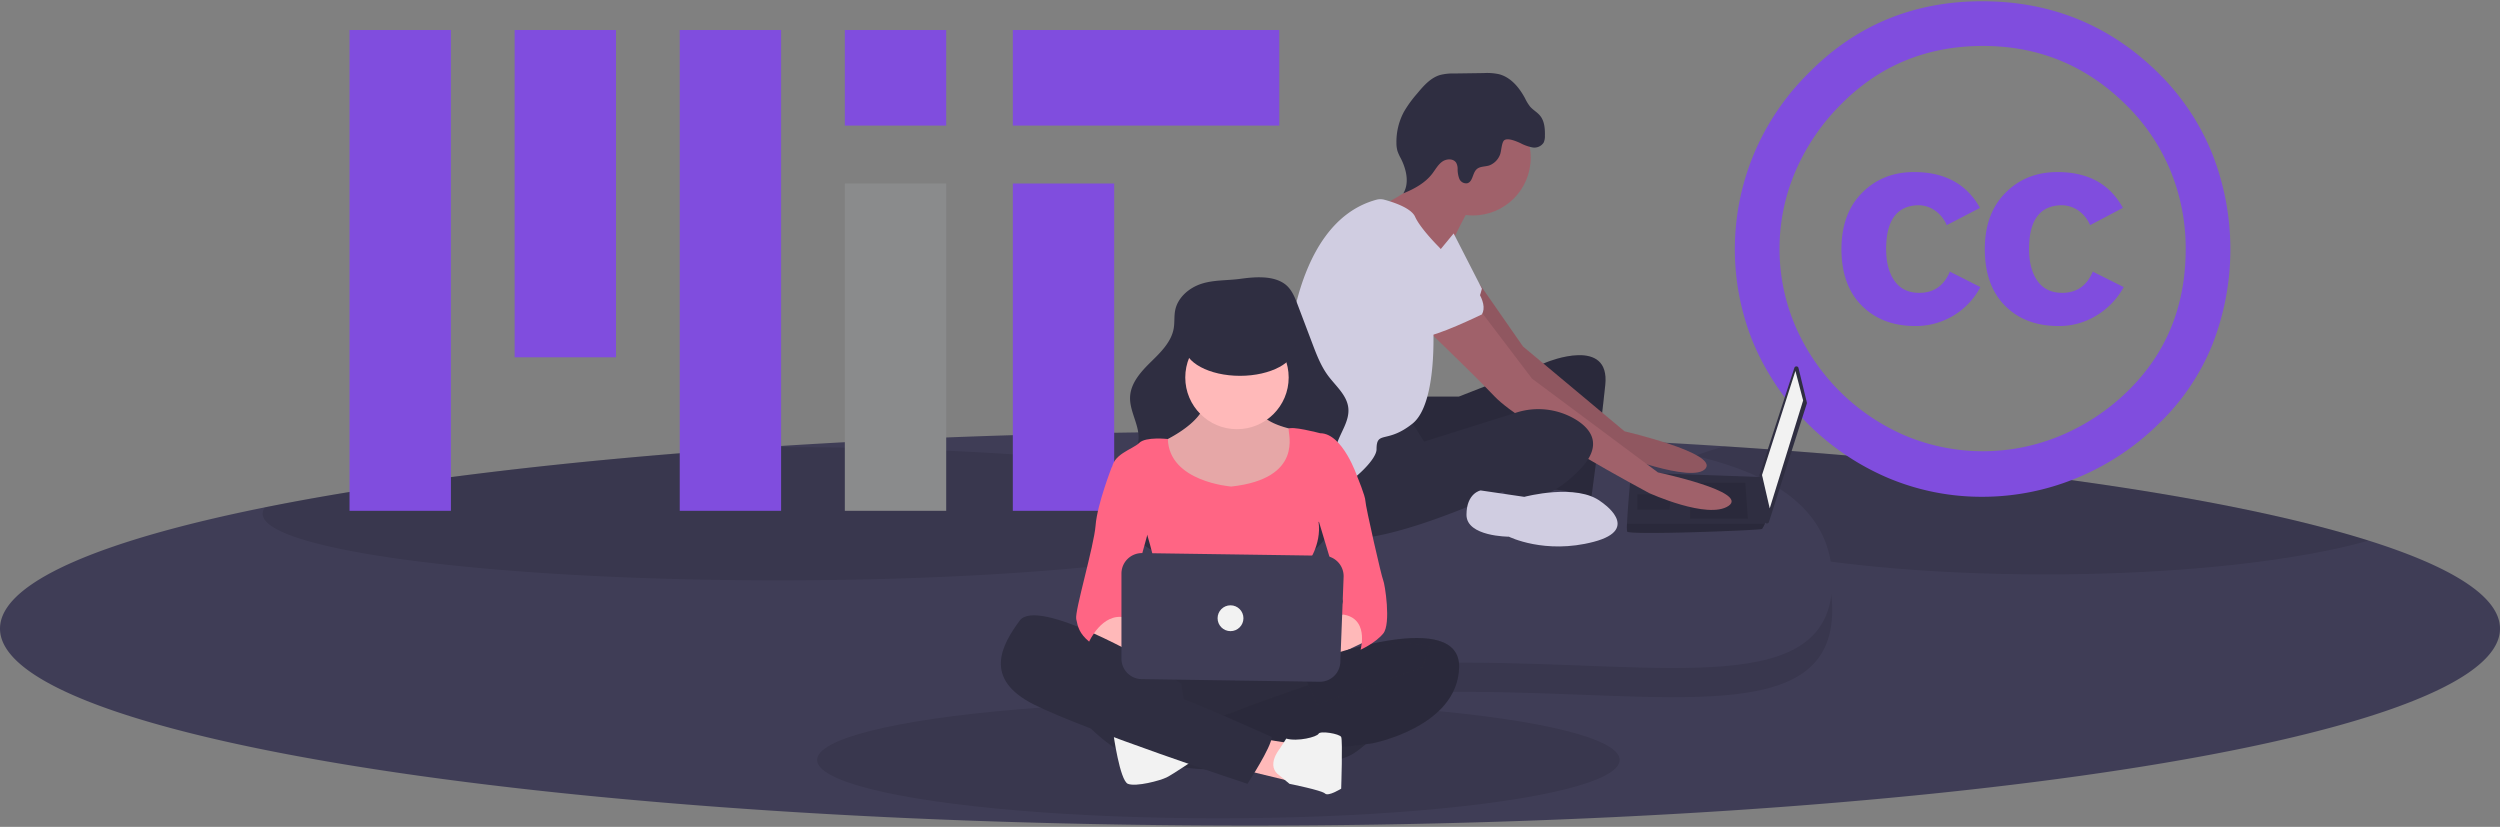 <?xml version="1.0" encoding="UTF-8" standalone="no"?>
<svg
   xmlns:dc="http://purl.org/dc/elements/1.1/"
   xmlns:cc="http://creativecommons.org/ns#"
   xmlns:rdf="http://www.w3.org/1999/02/22-rdf-syntax-ns#"
   xmlns:svg="http://www.w3.org/2000/svg"
   xmlns="http://www.w3.org/2000/svg"
   xmlns:sodipodi="http://sodipodi.sourceforge.net/DTD/sodipodi-0.dtd"
   xmlns:inkscape="http://www.inkscape.org/namespaces/inkscape"
   id="a58ef234-55dd-4456-b368-278f056cc5c7"
   data-name="Layer 1"
   width="1028"
   height="340"
   viewBox="0 0 1028 340"
   version="1.1"
   sodipodi:docname="opensource.svg"
   inkscape:version="1.0 (4035a4fb49, 2020-05-01)">
  <rect x="0" y="0" width="1028" height="340" fill="#808080" stroke="none"/>
  <defs
     id="defs121" />
  <sodipodi:namedview
     inkscape:document-rotation="0"
     pagecolor="#ffffff"
     bordercolor="#666666"
     borderopacity="1"
     objecttolerance="10"
     gridtolerance="10"
     guidetolerance="10"
     inkscape:pageopacity="0"
     inkscape:pageshadow="2"
     inkscape:window-width="640"
     inkscape:window-height="480"
     id="namedview119"
     showgrid="false"
     inkscape:zoom="0.75731964"
     inkscape:cx="531.21593"
     inkscape:cy="480.4864"
     inkscape:current-layer="a58ef234-55dd-4456-b368-278f056cc5c7" />
  <title
     id="title2">open source</title>
  <path
     d="m 1028,258.484 a 13.69,13.69 0 0 1 -0.17,2.12 c -7.14,43.76 -234.46,78.88 -513.83,78.88 -279.37,0 -506.69,-35.12 -513.83,-78.88 a 13.675,13.675 0 0 1 -0.17,-2.12 c 0,-0.2 0,-0.41 0.02,-0.61 0,-0.11 0.01,-0.21 0.01,-0.32 a 0.489,0.489 0 0 0 0.01,-0.12 c 0.04,-0.45 0.1,-0.88 0.18,-1.32 3.26,-17.89 43.35,-34.33 108.74,-47.5 53.48,-10.77 123.89,-19.36 204.93,-24.76 61.5,-4.1 129.12,-6.37 200.11,-6.37 57.12,0 112.06,1.47 163.38,4.17 h 0.02 q 16.11,0.855 31.74,1.87 c 71.33,4.62 134.63,11.69 185.63,20.54 31.37,5.45 58.1,11.58 79.19,18.22 h 0.01 c 32.46,10.23 51.6,21.7 53.81,33.83 0.08,0.44 0.14,0.87 0.18,1.32 a 0.487,0.487 0 0 0 0.01,0.12 c 0,0.11 0.01,0.21 0.01,0.32 0.02,0.2 0.02,0.41 0.02,0.61 z"
     fill="#3f3d56"
     id="path6" />
  <ellipse
     cx="501"
     cy="312.484"
     rx="165"
     ry="24"
     opacity="0.1"
     id="ellipse8" />
  <path
     d="m 973.96,222.284 c -5.77,1.65 -12.27,3.18 -19.4,4.58 -29.36,5.78 -69.42,9.33 -113.53,9.33 -49.28,0 -93.45,-4.43 -123.38,-11.44 -24.84,-5.82 -39.88,-13.39 -39.88,-21.7 0,-7.3 11.64,-14.06 31.37,-19.53 71.33,4.62 134.63,11.69 185.63,20.54 31.37,5.45 58.1,11.58 79.19,18.22 z"
     opacity="0.1"
     id="path10" />
  <path
     d="m 532,211.234 c 0,15.13 -94.92,27.4 -212,27.4 -117.08,0 -212,-12.27 -212,-27.4 a 4.372,4.372 0 0 1 0.96,-2.62 c 53.48,-10.77 123.89,-19.36 204.93,-24.76 q 3.045,-0.015 6.11,-0.01 c 117.08,-1e-5 212,12.26 212,27.39 z"
     opacity="0.1"
     id="path12" />
  <rect
     x="416.472"
     y="75.462"
     width="41.685"
     height="134.584"
     fill="#804dde"
     id="rect14" />
  <rect
     x="279.506"
     y="12.338"
     width="41.685"
     height="197.708"
     fill="#804dde"
     id="rect16" />
  <rect
     x="143.73"
     y="12.338"
     width="41.685"
     height="197.708"
     fill="#804dde"
     id="rect18" />
  <rect
     x="211.618"
     y="12.338"
     width="41.685"
     height="134.584"
     fill="#804dde"
     id="rect20" />
  <rect
     x="347.393"
     y="12.338"
     width="41.685"
     height="39.303"
     fill="#804dde"
     id="rect22" />
  <rect
     x="347.393"
     y="75.462"
     width="41.685"
     height="134.584"
     fill="#8a8b8c"
     id="rect24" />
  <rect
     x="416.472"
     y="12.338"
     width="109.573"
     height="39.303"
     fill="#804dde"
     id="rect26" />
  <path
     d="m 815.062,0.516 q 42.748,0 72.774,29.839 a 97.983,97.983 0 0 1 21.832,32.838 107.346,107.346 0 0 1 0.096,78.409 93.533,93.533 0 0 1 -21.739,32.294 104.704,104.704 0 0 1 -33.841,22.561 101.425,101.425 0 0 1 -39.114,7.823 99.015,99.015 0 0 1 -38.662,-7.734 104.845,104.845 0 0 1 -55.399,-55.396 101.764,101.764 0 0 1 0.089,-77.594 102.307,102.307 0 0 1 22.469,-33.386 Q 772.673,0.522 815.062,0.516 Z m 0.369,18.377 q -34.93,0 -58.768,24.379 a 87.595,87.595 0 0 0 -18.466,27.381 80.789,80.789 0 0 0 0,63.311 86.249,86.249 0 0 0 45.577,45.31 82.687,82.687 0 0 0 63.41,-0.089 87.995,87.995 0 0 0 27.741,-18.374 q 23.831,-23.287 23.828,-58.405 a 83.659,83.659 0 0 0 -6.186,-32.02 81.465,81.465 0 0 0 -18.002,-26.929 q -24.576,-24.562 -59.134,-24.564 z m -1.277,66.591 -13.649,7.097 a 14.006,14.006 0 0 0 -5.365,-6.368 12.087,12.087 0 0 0 -5.916,-1.818 q -13.64,0 -13.646,18.011 0,8.186 3.454,13.095 3.458,4.914 10.192,4.916 8.916,0 12.557,-8.733 l 12.551,6.368 a 29.99,29.99 0 0 1 -26.745,16.012 q -13.644,0 -22.016,-8.37 -8.367,-8.367 -8.367,-23.284 0,-14.557 8.46,-23.105 8.458,-8.549 21.38,-8.552 18.927,-0.01 27.111,14.732 z m 58.765,0 -13.465,7.097 a 13.992,13.992 0 0 0 -5.368,-6.368 12.373,12.373 0 0 0 -6.094,-1.818 q -13.644,0 -13.649,18.011 0,8.186 3.458,13.095 3.453,4.914 10.192,4.916 8.907,0 12.548,-8.733 l 12.735,6.368 a 31.277,31.277 0 0 1 -11.274,11.736 29.398,29.398 0 0 1 -15.464,4.276 q -13.831,0 -22.099,-8.37 -8.291,-8.367 -8.284,-23.284 0,-14.557 8.463,-23.105 8.453,-8.549 21.373,-8.552 18.922,-0.01 26.929,14.732 z"
     fill="#804dde"
     id="path28" />
  <path
     d="m 753.417,250.822 c 0,48.737 -67.934,33.663 -151.113,33.663 -83.179,0 -150.104,15.075 -150.104,-33.663 0,-48.738 67.925,-59.337 151.104,-59.337 83.179,0 150.113,10.6 150.113,59.337 z"
     opacity="0.1"
     id="path30" />
  <path
     d="m 753.417,238.822 c 0,48.737 -67.934,33.663 -151.113,33.663 -83.179,0 -150.104,15.075 -150.104,-33.663 0,-48.738 67.925,-59.337 151.104,-59.337 83.179,0 150.113,10.6 150.113,59.337 z"
     fill="#3f3d56"
     id="path32" />
  <path
     d="m 739.542,151.329 3.434,14.164 a 0.885,0.885 0 0 1 -0.017,0.478 l -15.575,48.673 a 0.885,0.885 0 0 1 -1.722,-0.17 l -2.155,-18.961 a 0.885,0.885 0 0 1 0.038,-0.374 l 14.297,-43.876 a 0.885,0.885 0 0 1 1.701,0.066 z"
     fill="#2f2e41"
     id="path34" />
  <polygon
     transform="translate(0,-259.513)"
     points="738.278,412.038 741.449,424.19 727.711,468.572 724.541,454.835 "
     fill="#f2f2f2"
     id="polygon36" />
  <path
     d="m 669.064,218.569 c 0.528,1.585 54.949,-0.528 55.477,-1.057 a 11.469,11.469 0 0 0 1.162,-2.113 c 0.497,-1.057 0.951,-2.113 0.951,-2.113 L 724.541,196.178 670.649,194.265 c 0,0 -1.347,14.498 -1.622,21.134 a 15.853,15.853 0 0 0 0.037,3.17 z"
     fill="#2f2e41"
     id="path38" />
  <polygon
     transform="translate(0,-259.513)"
     points="717.673,458.005 718.729,472.799 694.953,472.799 694.953,458.005 "
     opacity="0.1"
     id="polygon40" />
  <polygon
     transform="translate(0,-259.513)"
     points="673.291,462.76 687.028,462.76 687.17,462.732 686.5,469.1 673.291,469.1 "
     opacity="0.1"
     id="polygon42" />
  <path
     d="m 669.064,218.569 c 0.528,1.585 54.949,-0.528 55.477,-1.057 a 11.469,11.469 0 0 0 1.162,-2.113 H 669.027 a 15.853,15.853 0 0 0 0.037,3.17 z"
     opacity="0.1"
     id="path44" />
  <path
     d="m 585.055,163.092 h 14.794 l 36.457,-14.266 c 0,0 25.889,-10.567 23.776,9.51 -2.113,20.078 -5.812,47.024 -5.812,47.024 0,0 -11.624,-5.284 -17.964,-3.698 -6.34,1.585 -2.113,-32.23 -2.113,-32.23 0,0 -51.779,24.833 -56.534,21.663 -4.755,-3.17 -5.812,-25.361 -5.812,-25.361 z"
     fill="#2f2e41"
     id="path46" />
  <path
     d="m 585.055,163.092 h 14.794 l 36.457,-14.266 c 0,0 25.889,-10.567 23.776,9.51 -2.113,20.078 -5.812,47.024 -5.812,47.024 0,0 -11.624,-5.284 -17.964,-3.698 -6.34,1.585 -2.113,-32.23 -2.113,-32.23 0,0 -51.779,24.833 -56.534,21.663 -4.755,-3.17 -5.812,-25.361 -5.812,-25.361 z"
     opacity="0.1"
     id="path48" />
  <path
     d="m 608.363,116.763 17.904,25.723 41.74,34.871 c 0,0 38.57,8.982 33.286,15.322 -5.284,6.34 -37.513,-6.34 -37.513,-6.34 0,0 -48.08,-34.871 -49.665,-37.513 -1.585,-2.642 -19.021,-27.474 -19.021,-27.474 z"
     fill="#a0616a"
     id="path50" />
  <path
     d="m 608.363,116.763 17.904,25.723 41.74,34.871 c 0,0 38.57,8.982 33.286,15.322 -5.284,6.34 -37.513,-6.34 -37.513,-6.34 0,0 -48.08,-34.871 -49.665,-37.513 -1.585,-2.642 -19.021,-27.474 -19.021,-27.474 z"
     opacity="0.1"
     id="path52" />
  <circle
     cx="605.661"
     cy="64.818"
     r="23.776"
     fill="#a0616a"
     id="circle54" />
  <path
     d="m 604.076,85.952 c 0,0 -7.925,13.737 -9.51,21.134 -1.585,7.397 -23.776,-14.794 -23.776,-14.794 l -2.906,-7.661 c 0,0 20.87,-9.775 19.285,-17.7 -1.585,-7.925 16.907,19.021 16.907,19.021 z"
     fill="#a0616a"
     id="path56" />
  <path
     d="m 597.736,95.991 11.624,22.719 c 0,0 -2.642,11.095 -6.869,12.152 -4.227,1.057 -22.191,-13.737 -22.191,-13.737 z"
     fill="#d0cde1"
     id="path58" />
  <path
     d="m 608.303,127.164 21.663,28.531 51.779,38.57 c 0,0 37.513,7.925 29.06,13.737 -8.454,5.812 -32.758,-5.284 -32.758,-5.284 0,0 -52.307,-28.003 -63.403,-39.627 -11.095,-11.624 -31.701,-31.173 -31.701,-31.173 z"
     fill="#a0616a"
     id="path60" />
  <path
     d="m 579.244,171.546 6.34,10.039 37.839,-11.905 a 29.751,29.751 0 0 1 24.771,2.989 c 6.604,4.161 10.831,10.765 1.321,20.54 -19.021,19.549 -31.701,8.982 -31.701,8.982 0,0 -63.931,30.116 -74.498,15.322 -10.567,-14.794 -11.095,-22.191 -11.095,-22.191 0,0 40.683,-25.361 47.024,-23.776 z"
     fill="#2f2e41"
     id="path62" />
  <path
     d="m 658.497,206.417 c 0,0 16.907,11.095 -3.17,16.379 -20.078,5.284 -34.871,-2.113 -34.871,-2.113 0,0 -17.436,0 -17.436,-8.982 0,-8.982 5.812,-10.039 5.812,-10.039 l 17.964,2.642 c 0,0 21.663,-5.812 31.701,2.113 z"
     fill="#d0cde1"
     id="path64" />
  <path
     d="m 625.166,58.837 a 17.728,17.728 0 0 0 4.982,1.785 4.548,4.548 0 0 0 4.595,-1.969 6.181,6.181 0 0 0 0.522,-2.795 c 0.064,-2.901 -0.146,-6.038 -1.985,-8.283 -1.17,-1.429 -2.878,-2.33 -4.089,-3.724 a 17.598,17.598 0 0 1 -2.067,-3.378 c -2.356,-4.424 -5.843,-8.676 -10.69,-9.951 a 23.183,23.183 0 0 0 -6.24,-0.477 l -12.206,0.172 a 21.251,21.251 0 0 0 -5.872,0.632 c -3.929,1.188 -6.789,4.492 -9.409,7.651 a 47.851,47.851 0 0 0 -5.396,7.448 26.133,26.133 0 0 0 -3.098,12.804 11.98,11.98 0 0 0 0.439,3.388 18.801,18.801 0 0 0 1.332,2.925 c 2.289,4.496 3.648,10.112 1.07,14.449 4.478,-1.829 8.909,-4.228 11.863,-8.058 1.321,-1.714 2.358,-3.72 4.119,-4.977 1.761,-1.258 4.631,-1.367 5.761,0.479 a 5.163,5.163 0 0 1 0.583,2.418 11.084,11.084 0 0 0 0.668,4.081 3.058,3.058 0 0 0 3.322,1.896 c 2.3,-0.648 2.08,-4.179 3.852,-5.782 1.346,-1.218 3.422,-0.985 5.15,-1.538 a 7.643,7.643 0 0 0 4.387,-4.321 c 0.655,-1.468 0.645,-5.31 1.884,-6.105 1.553,-0.997 5.085,0.588 6.525,1.23 z"
     fill="#2f2e41"
     id="path66" />
  <path
     d="m 565.996,82.125 a 6.271,6.271 0 0 1 3.264,0.008 c 3.392,0.911 10.995,3.321 12.625,6.989 2.113,4.755 9.51,12.152 9.51,12.152 0,0 10.039,10.039 7.925,16.907 -2.113,6.869 -10.039,14.794 -10.039,14.794 0,0 2.113,32.758 -8.454,41.212 -10.567,8.454 -14.794,2.642 -14.794,10.567 0,7.925 -32.758,32.758 -39.098,17.436 0,0 3.17,-28.531 2.113,-38.57 -1.041,-9.894 0.483,-71.624 36.947,-81.495 z"
     fill="#d0cde1"
     id="path68" />
  <path
     d="m 582.942,95.462 c 0,0 32.23,23.776 26.418,33.815 0,0 -19.549,9.51 -23.776,8.982 -4.227,-0.528 -20.606,-19.021 -24.833,-20.606 -4.227,-1.585 -6.34,-30.116 22.191,-22.191 z"
     fill="#d0cde1"
     id="path70" />
  <path
     d="m 493.811,116.768 c -5.013,1.693 -9.554,5.652 -10.58,10.843 -0.476,2.406 -0.184,4.907 -0.585,7.327 -0.929,5.612 -5.334,9.897 -9.396,13.878 -4.063,3.981 -8.258,8.606 -8.555,14.286 -0.325,6.22 4.186,12.047 3.406,18.226 -0.907,7.179 -8.489,11.831 -10.364,18.82 -1.252,4.667 0.282,9.694 2.805,13.815 4.809,7.852 13.028,13.183 21.781,16.041 8.753,2.858 18.075,3.459 27.282,3.556 11.211,0.117 23.383,-0.845 31.806,-8.244 a 25.48,25.48 0 0 0 8.459,-16.588 c 0.8,-8.571 -2.777,-17.426 -0.31,-25.673 1.553,-5.19 5.447,-9.93 4.866,-15.316 -0.568,-5.266 -5.168,-8.999 -8.323,-13.253 -2.946,-3.972 -4.734,-8.663 -6.486,-13.288 l -5.995,-15.824 c -1.178,-3.111 -2.473,-6.382 -5.099,-8.424 -4.917,-3.822 -12.822,-3.071 -18.572,-2.283 -5.333,0.731 -11.012,0.37 -16.141,2.102 z"
     fill="#2f2e41"
     id="path72" />
  <path
     d="m 495.688,162.863 c 0,0 2.657,8.637 -17.274,18.602 -19.931,9.966 1.993,20.595 1.993,20.595 l 23.253,5.315 c 0,0 23.917,-3.322 26.575,-7.308 2.657,-3.986 7.308,-17.274 5.979,-19.267 a 31.061,31.061 0 0 0 -3.322,-3.986 c 0,0 -15.945,-2.657 -15.281,-9.966 0.664,-7.308 -21.924,-3.986 -21.924,-3.986 z"
     fill="#ffb9b9"
     id="path74" />
  <path
     d="m 495.688,162.863 c 0,0 2.657,8.637 -17.274,18.602 -19.931,9.966 1.993,20.595 1.993,20.595 l 23.253,5.315 c 0,0 23.917,-3.322 26.575,-7.308 2.657,-3.986 7.308,-17.274 5.979,-19.267 a 31.061,31.061 0 0 0 -3.322,-3.986 c 0,0 -15.945,-2.657 -15.281,-9.966 0.664,-7.308 -21.924,-3.986 -21.924,-3.986 z"
     opacity="0.1"
     id="path76" />
  <circle
     cx="508.643"
     cy="155.223"
     r="21.26"
     fill="#ffb9b9"
     id="circle78" />
  <path
     d="m 506.318,200.068 c 0,0 -25.604,-1.872 -26.089,-19.539 0,0 -9.122,-1.057 -11.78,1.601 -2.657,2.657 -11.294,4.651 -11.294,11.294 0,6.644 14.616,26.575 14.616,26.575 0,0 7.972,26.575 4.651,31.225 -3.322,4.651 -3.986,16.609 -3.986,16.609 0,0 33.218,-2.657 38.533,0 5.315,2.657 26.575,2.657 27.904,0 1.329,-2.657 -1.329,-35.876 -1.329,-35.876 0,0 5.979,-7.972 4.651,-17.274 l 15.945,-18.602 c 0,0 -5.979,-17.938 -15.281,-17.938 0,0 -12.623,-3.322 -12.955,-1.661 -0.332,1.661 6.312,20.263 -23.585,23.585 z"
     fill="#ff6584"
     id="path80" />
  <path
     d="m 446.525,258.532 c 0,0 5.979,9.301 21.26,11.294 15.281,1.993 17.938,-3.322 16.609,-4.651 -1.329,-1.329 -17.274,-7.308 -17.274,-7.308 l -9.301,-7.308 z"
     fill="#ffb9b9"
     id="path82" />
  <path
     d="m 555.481,250.56 -17.274,9.966 c 0,0 -22.589,-1.329 -13.952,5.315 8.637,6.644 24.582,3.986 24.582,3.986 l 15.281,-7.308 z"
     fill="#ffb9b9"
     id="path84" />
  <path
     d="m 469.113,267.833 c 0,0 -15.945,39.198 3.322,45.177 19.267,5.979 72.416,4.651 84.375,-3.322 11.959,-7.972 15.281,-18.602 13.287,-21.924 -1.993,-3.322 -15.281,-12.623 -24.582,-13.287 -9.301,-0.664 -76.403,-6.644 -76.403,-6.644 z"
     fill="#2f2e41"
     id="path86" />
  <path
     d="m 469.113,267.833 c 0,0 -15.945,39.198 3.322,45.177 19.267,5.979 72.416,4.651 84.375,-3.322 11.959,-7.972 15.281,-18.602 13.287,-21.924 -1.993,-3.322 -15.281,-12.623 -24.582,-13.287 -9.301,-0.664 -76.403,-6.644 -76.403,-6.644 z"
     opacity="0.05"
     id="path88" />
  <path
     d="m 544.378,270.269 c 0,0 56.281,-20.373 55.617,4.208 -0.664,24.582 -35.876,31.225 -35.876,31.225 l -10.63,1.329 -58.465,1.993 c 0,0 1.993,-10.63 -2.657,-11.959 0,0 15.281,-3.986 15.945,-4.651 0.664,-0.664 38.533,-13.952 41.191,-14.616 2.657,-0.664 10.63,-5.979 16.609,-5.315 0,0 6.644,-5.315 13.952,-3.986 l -20.595,1.329 z"
     fill="#2f2e41"
     id="path90" />
  <path
     d="m 544.378,270.269 c 0,0 56.281,-20.373 55.617,4.208 -0.664,24.582 -35.876,31.225 -35.876,31.225 l -10.63,1.329 -58.465,1.993 c 0,0 1.993,-10.63 -2.657,-11.959 0,0 15.281,-3.986 15.945,-4.651 0.664,-0.664 38.533,-13.952 41.191,-14.616 2.657,-0.664 10.63,-5.979 16.609,-5.315 0,0 6.644,-5.315 13.952,-3.986 l -20.595,1.329 z"
     opacity="0.1"
     id="path92" />
  <polygon
     transform="translate(0,-259.513)"
     points="576.741,523.36 554.035,527.347 544.187,530.004 534.434,533.081 541.53,549.271 584.714,533.99 588.036,525.354 "
     fill="#2f2e41"
     id="polygon94" />
  <polygon
     transform="translate(0,-259.513)"
     points="576.741,523.36 554.035,527.347 544.187,530.004 534.434,533.081 541.53,549.271 584.714,533.99 588.036,525.354 "
     opacity="0.1"
     id="polygon96" />
  <path
     d="m 442.538,293.079 c 0,0 12.623,15.945 27.239,19.931 14.616,3.986 22.589,-1.329 22.589,-1.329 l -4.651,-18.602 -1.993,-11.959 -8.637,-5.979 -17.274,-7.972 -20.595,-6.644 c 0,0 -8.637,-1.329 -8.637,0 0,1.329 7.972,21.26 7.972,21.26 z"
     fill="#2f2e41"
     id="path98" />
  <path
     d="m 457.819,301.716 c 0,0 2.657,19.267 5.979,20.595 3.322,1.329 13.287,-1.329 15.945,-2.657 2.657,-1.329 11.691,-7.459 11.691,-7.459 0,0 -31.622,-11.808 -33.615,-10.479 z"
     fill="#f2f2f2"
     id="path100" />
  <polygon
     transform="translate(0,-259.513)"
     points="518.277,563.223 530.9,565.216 529.571,580.496 511.964,576.22 "
     fill="#ffb9b9"
     id="polygon102" />
  <path
     d="m 526.186,307.962 c 0,0 -5.916,7.042 0.063,11.028 l 3.986,3.322 c 0,0 13.287,2.657 14.616,3.986 1.329,1.329 6.644,-1.993 6.644,-1.993 0,0 0.664,-19.931 0,-21.26 -0.664,-1.329 -8.637,-2.657 -9.301,-1.329 -0.664,1.329 -8.637,3.322 -13.287,1.993 z"
     fill="#f2f2f2"
     id="path104" />
  <path
     d="m 473.099,272.484 c 0,0 -46.506,-27.239 -53.814,-17.274 -7.308,9.966 -15.281,23.917 5.979,34.547 21.26,10.63 87.697,32.554 87.697,32.554 0,0 9.966,-15.281 9.966,-19.267 0,0 -35.212,-15.945 -41.191,-17.274 -5.979,-1.329 -29.897,-16.609 -33.219,-17.938 -3.322,-1.329 -7.972,-5.315 -7.972,-5.315 z"
     fill="#2f2e41"
     id="path106" />
  <path
     d="m 459.812,190.102 -2.657,1.993 c 0,0 -5.979,15.281 -6.644,23.917 -0.664,8.637 -8.637,35.212 -7.972,38.533 0.664,3.322 1.329,5.979 5.315,9.301 0,0 5.315,-11.959 14.616,-9.966 l 11.294,-41.191 z"
     fill="#ff6584"
     id="path108" />
  <path
     d="m 552.824,190.102 5.315,5.979 c 0,0 3.322,7.972 3.322,9.966 0,1.993 6.644,31.225 7.308,32.554 0.664,1.329 3.322,17.938 0,21.924 -3.322,3.986 -9.301,6.644 -9.301,6.644 0,0 3.986,-13.952 -8.637,-14.616 l 1.329,-5.315 -11.959,-39.862 z"
     fill="#ff6584"
     id="path110" />
  <path
     d="m 461.141,235.843 v 34.995 a 8.413,8.413 0 0 0 8.289,8.413 l 73.185,1.084 a 8.413,8.413 0 0 0 8.532,-8.089 l 1.346,-34.999 a 8.413,8.413 0 0 0 -8.285,-8.736 l -74.531,-1.08 a 8.413,8.413 0 0 0 -8.535,8.413 z"
     fill="#3f3d56"
     id="path112" />
  <ellipse
     cx="509.89"
     cy="142.219"
     rx="22.884"
     ry="12.322"
     fill="#2f2e41"
     id="ellipse114" />
  <circle
     cx="505.986"
     cy="254.214"
     r="5.315"
     fill="#f2f2f2"
     id="circle116" />
</svg>
